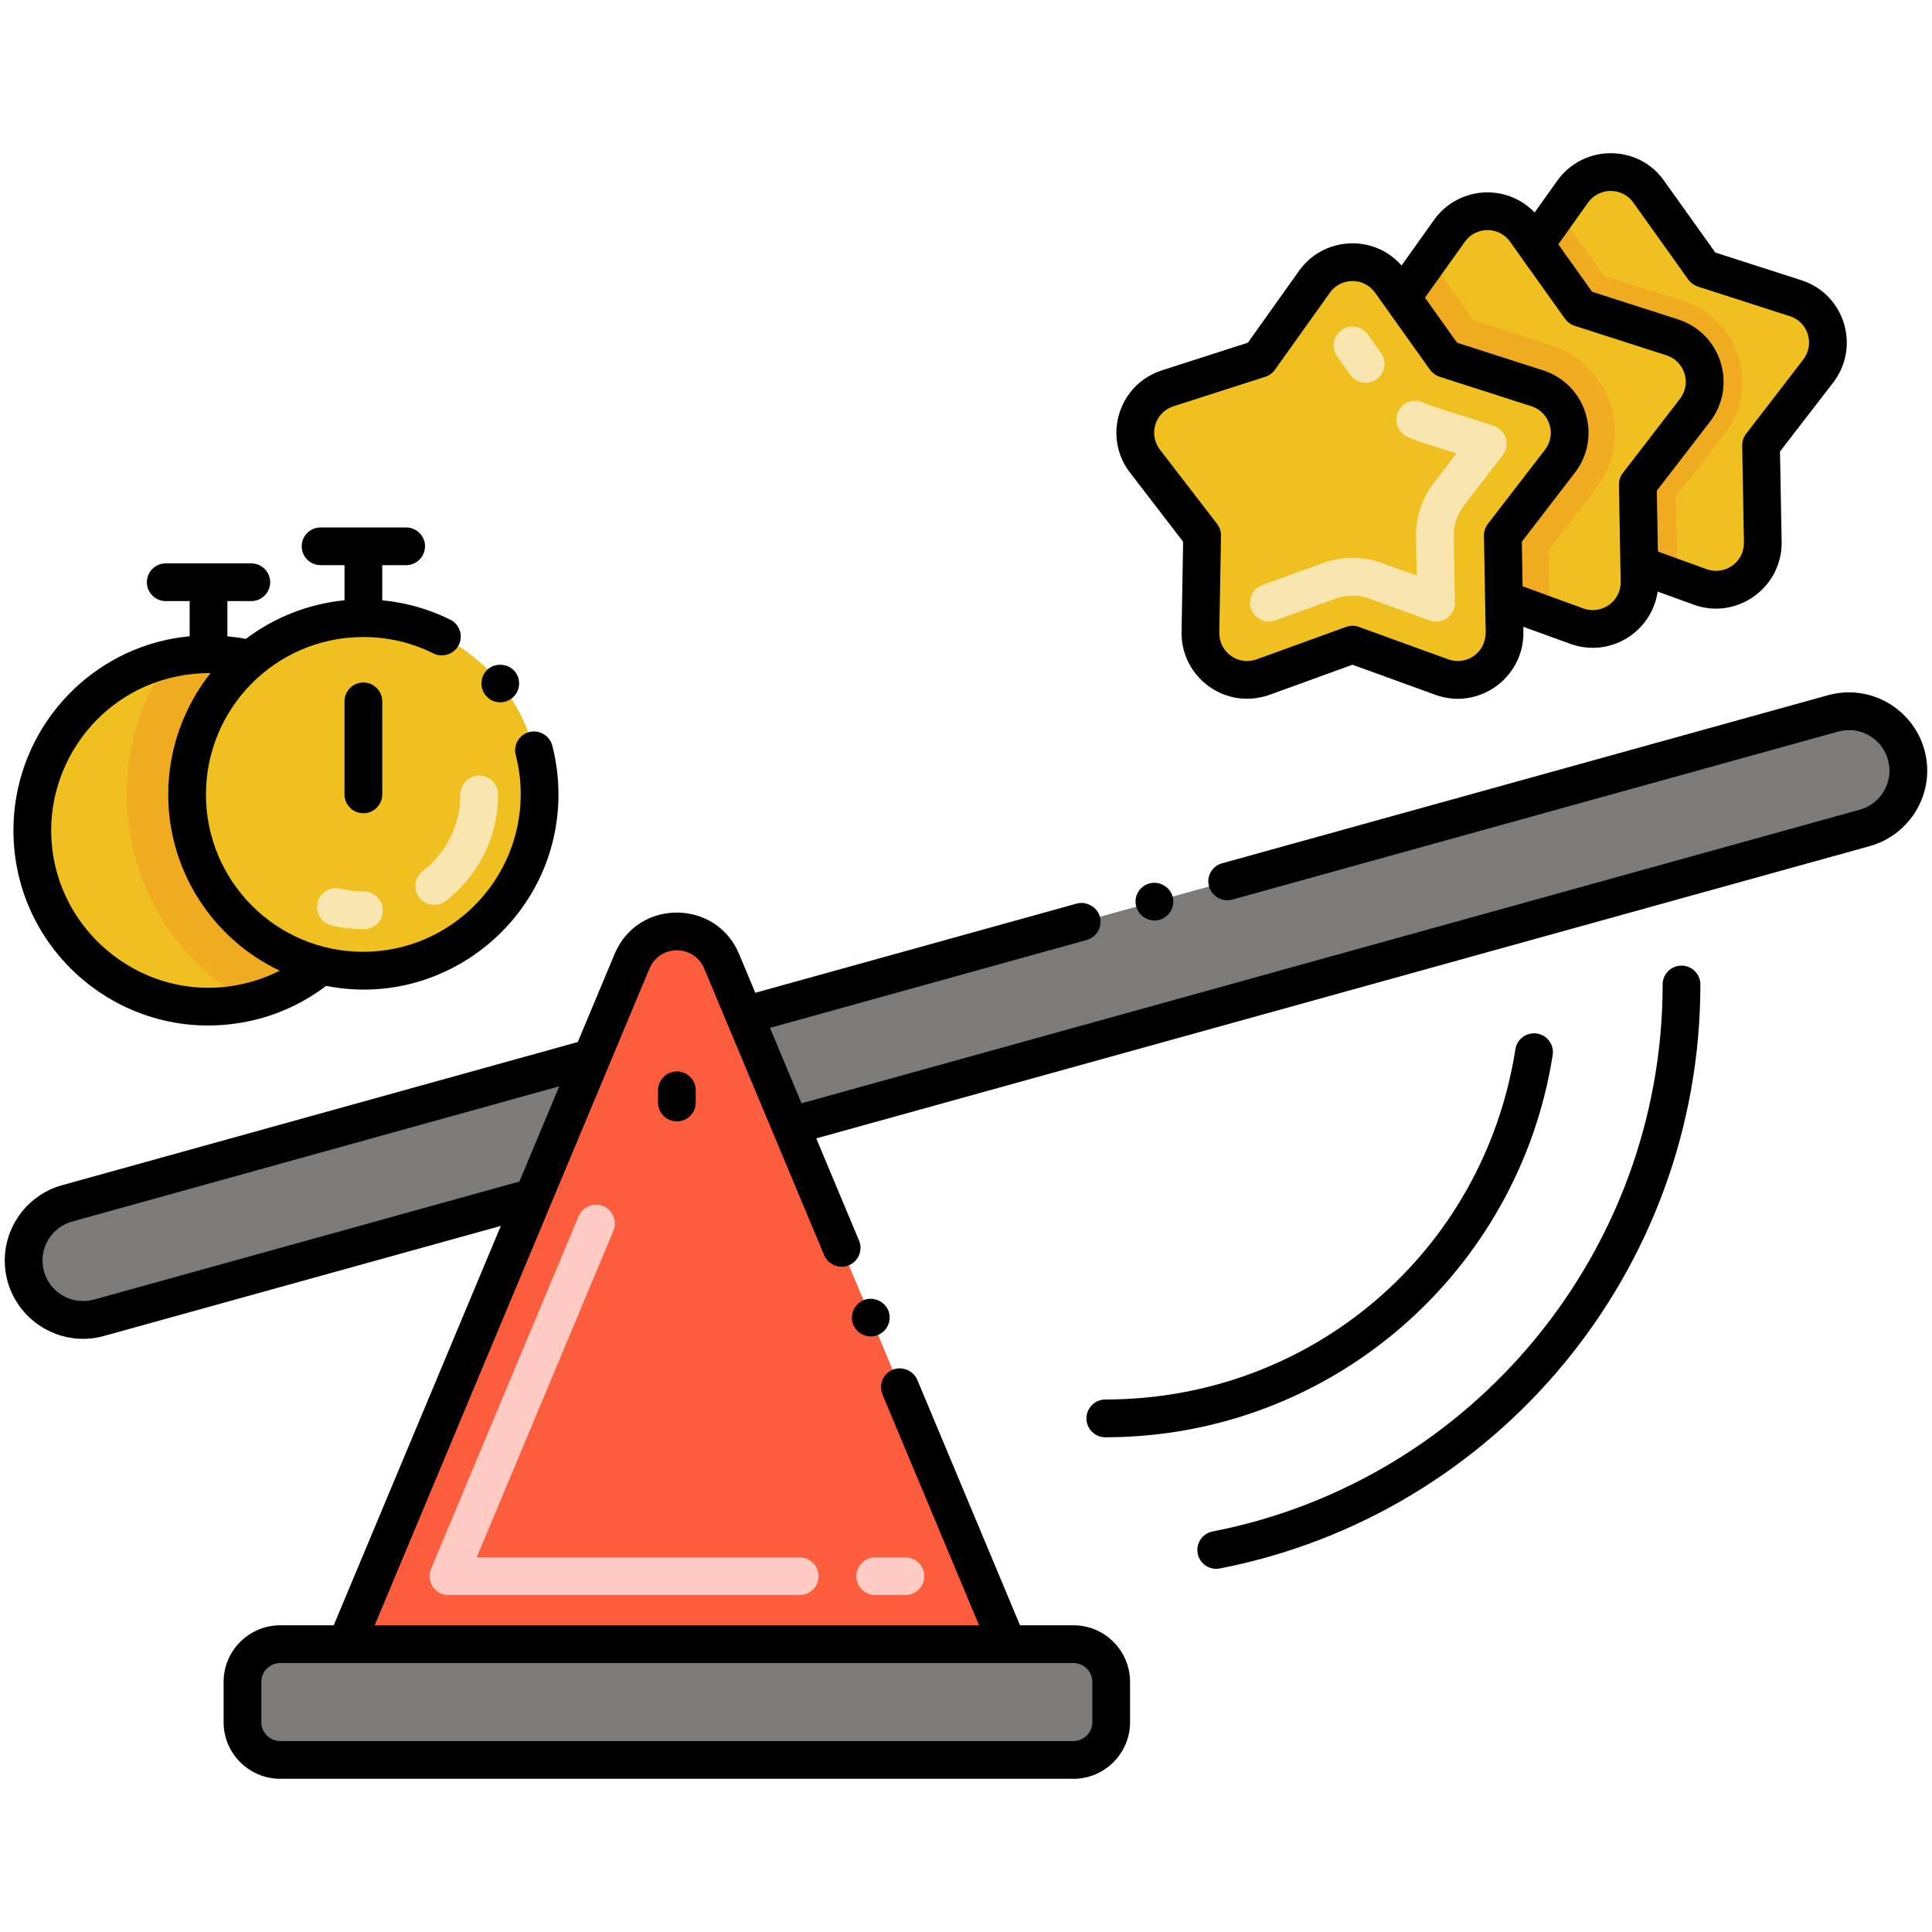 <svg id="Layer_1" enable-background="new 0 0 256 256" height="512" viewBox="0 0 256 256" width="512" xmlns="http://www.w3.org/2000/svg"><g><g><path d="m237.92 39.507-12.18-3.92-7.27-10.19c-2.46-3.46-7.61-3.46-10.08 0-2.408 3.366-1.296 1.808-4.98 6.98l-1.27-1.79c-2.47-3.46-7.61-3.46-10.08 0l-2.62 3.68-3.69 5.17-1.5-2.1c-2.47-3.46-7.61-3.46-10.08 0l-7.27 10.2-12.17 3.91c-4.08 1.32-5.62 6.28-3.01 9.67l7.57 9.83-.23 12.84c-.08 4.33 4.22 7.41 8.3 5.93l11.85-4.3 11.85 4.3c4.08 1.48 8.38-1.6 8.3-5.93l-.08-4.33 6.04 2.19 3.63 1.32c4.08 1.48 8.38-1.6 8.3-5.93l-.04-2.19 5.03 1.82 3.04 1.1c4.08 1.48 8.38-1.59 8.3-5.93l-.23-12.84 7.57-9.82c2.62-3.399 1.08-8.36-3-9.67z" fill="#f0c020"/></g><g><path d="m48.15 81.908c-5.7 0-10.92 2.05-14.98 5.43-3.461-.836-7.096-.891-10.69-.09-10.42 2.34-18.2 11.65-18.2 22.78 0 15.04 14.043 26.201 28.73 22.72 3.58-.84 6.85-2.51 9.58-4.8 14.625 3.615 28.91-7.504 28.91-22.68 0-12.901-10.46-23.36-23.35-23.36z" fill="#f0c020"/></g><g><path d="m48.15 123.118c-1.446 0-2.873-.171-4.241-.509-1.34-.332-2.159-1.687-1.828-3.027.332-1.34 1.692-2.154 3.027-1.828.986.245 2.02.363 3.074.364 1.367 0 2.524 1.098 2.541 2.468.017 1.3-.929 2.526-2.573 2.532zm7.418-4.185c-.846-1.09-.648-2.661.442-3.508 3.171-2.461 4.989-6.164 4.989-10.158 0-1.381 1.119-2.5 2.5-2.5s2.5 1.119 2.5 2.5c0 5.55-2.523 10.692-6.924 14.108-1.088.845-2.658.651-3.507-.442z" fill="#f9e5af"/></g><g><path d="m228.55 57.427-6.5 8.43.19 10.81-5.03-1.82-.19-10.65 7.57-9.83c2.62-3.39 1.07-8.35-3.01-9.67l-12.17-3.91-6-8.41 3.07-4.31c1.307 1.838.247.35 6.04 8.47l10.59 3.4c7.373 2.373 10.168 11.357 5.44 17.49z" fill="#f0ab20"/></g><g><path d="m211.45 64.788-6.28 8.15.15 8.71-6.04-2.19-.15-8.51 7.57-9.83c2.62-3.39 1.07-8.35-3.01-9.67l-12.17-3.91c-5.541-7.776-4.525-6.35-5.77-8.1l3.69-5.17 5.81 8.17 10.28 3.3c8.039 2.587 11.079 12.377 5.92 19.05z" fill="#f0ab20"/></g><g><path d="m42.59 127.948c-2.73 2.29-6 3.96-9.58 4.8-16.486-9.031-21.151-30.393-10.53-45.5 3.594-.801 7.229-.746 10.69.09-5.12 4.29-8.38 10.73-8.38 17.93 0 10.979 7.58 20.19 17.8 22.68z" fill="#f0ab20"/></g><g><path d="m8.9 159.448 69.5-19.29-7.73 18.49-57.56 15.97c-4.297 1.15-8.543-1.366-9.69-5.48-1.16-4.19 1.29-8.531 5.48-9.69z" fill="#7c7b7a"/></g><g><path d="m247.1 109.698c-132.004 36.613-103.57 28.724-142.35 39.49l-6.13-14.64c144.133-39.99 118.951-33.006 144.27-40.02 4.19-1.16 8.53 1.29 9.69 5.48s-1.29 8.53-5.48 9.69z" fill="#7c7b7a"/></g><g><path d="m133.49 217.857h-87.6l24.78-59.21 7.73-18.49 5.35-12.78c2.21-5.27 9.67-5.27 11.87 0l3 7.17 6.13 14.64z" fill="#fc5d3d"/></g><g><path d="m119.967 211.357h-4c-1.381 0-2.5-1.119-2.5-2.5s1.119-2.5 2.5-2.5h4c1.381 0 2.5 1.119 2.5 2.5s-1.119 2.5-2.5 2.5zm-14 0h-46.554c-1.784 0-2.995-1.82-2.306-3.465l19.559-46.735c.533-1.273 1.997-1.874 3.271-1.341 1.273.533 1.874 1.998 1.341 3.271l-18.109 43.27h42.798c1.381 0 2.5 1.119 2.5 2.5s-1.119 2.5-2.5 2.5z" fill="#ffcbc2"/></g><g><path d="m142.24 217.857c-.668 0-105.414 0-105.11 0-2.761 0-5 2.239-5 5v5.34c0 2.761 2.239 5 5 5h105.11c2.761 0 5-2.239 5-5v-5.34c0-2.761-2.239-5-5-5z" fill="#7c7b7a"/></g><g><path d="m205.74 139.8c.207-1.375-.722-2.643-2.091-2.85-1.35-.22-2.64.73-2.85 2.08-4.216 26.868-27.03 46.41-54.34 46.41-1.38 0-2.5 1.13-2.5 2.51 0 1.37 1.12 2.5 2.5 2.5 30.147-.04 54.806-22.088 59.281-50.65z"/><path d="m222.81 127.95c-1.38 0-2.5 1.12-2.5 2.49 0 35.27-25.08 65.75-59.64 72.49-1.351.26-2.23 1.58-1.97 2.93.251 1.279 1.483 2.239 2.93 1.97h.01c36.622-7.137 63.67-39.37 63.67-77.39 0-1.37-1.121-2.49-2.5-2.49z"/><path d="m45.65 92.93v12.33c0 1.38 1.12 2.5 2.5 2.5 1.37 0 2.5-1.12 2.5-2.5v-12.33c0-1.38-1.13-2.5-2.5-2.5-1.38 0-2.5 1.12-2.5 2.5z"/><path d="m87.19 144.47v1.62c0 1.38 1.12 2.5 2.5 2.5s2.5-1.12 2.5-2.5v-1.62c0-1.38-1.12-2.5-2.5-2.5s-2.5 1.12-2.5 2.5z"/><path d="m254.99 99.34c-1.494-5.343-7.08-8.783-12.771-7.22l-80.28 22.27c-1.322.347-2.116 1.736-1.739 3.07.359 1.3 1.77 2.11 3.069 1.74h.021l80.27-22.26c2.949-.814 5.844.959 6.61 3.74.813 2.942-.965 5.845-3.74 6.61l-140.219 38.9-4.183-9.992 41.972-11.648c1.33-.37 2.109-1.75 1.74-3.08-.36-1.29-1.771-2.1-3.07-1.74l-42.589 11.818-2.151-5.139c-3.022-7.291-13.425-7.344-16.49 0l-4.881 11.666-68.309 18.965c-.01 0-.01 0-.02 0-5.356 1.485-8.781 7.088-7.22 12.77 1.529 5.467 7.245 8.745 12.74 7.22l52.613-14.59-22.143 52.92h-7.09c-4.13 0-7.5 3.36-7.5 7.5v5.34c0 4.13 3.37 7.5 7.5 7.5h105.11c4.13 0 7.5-3.37 7.5-7.5v-5.34c0-4.14-3.37-7.5-7.5-7.5h-7.081l-13.61-32.52c-.52-1.23-2.03-1.86-3.28-1.34-1.298.552-1.847 2.024-1.34 3.26v.01l12.8 30.59h-80.079c6.49-15.51 22.382-53.493 36.41-87.02 1.378-3.245 5.883-3.214 7.25 0 22.614 54.033 11.99 28.647 15.9 37.99.52 1.23 2.03 1.86 3.27 1.33 1.27-.53 1.88-1.99 1.35-3.27l-5.672-13.549 139.612-38.731c5.345-1.495 8.782-7.085 7.22-12.77zm-112.75 121.02c1.38 0 2.5 1.12 2.5 2.5v5.34c0 1.37-1.12 2.49-2.5 2.5h-105.11c-1.38-.01-2.5-1.13-2.5-2.5v-5.34c0-1.38 1.12-2.5 2.5-2.5zm-129.78-48.16c-3.072.817-5.885-1.039-6.63-3.73-.814-3.009 1.004-5.854 3.73-6.61h.01l64.534-17.918-5.281 12.62z"/><path d="m152.3 117.06c-1.288.362-2.123 1.694-1.74 3.08.361 1.287 1.713 2.114 3.08 1.74 1.339-.377 2.105-1.782 1.74-3.08-.36-1.3-1.78-2.1-3.08-1.74z"/><path d="m114.41 172.28c-1.288.55-1.865 2.016-1.34 3.27.552 1.316 2.078 1.858 3.27 1.34 1.278-.535 1.875-1.988 1.35-3.27-.52-1.24-2.03-1.86-3.28-1.34z"/><path d="m64.36 92.14c.849 1.067 2.435 1.231 3.5.36 1.07-.87 1.24-2.44.37-3.52-.83-1.03-2.48-1.2-3.52-.36-1.06.87-1.23 2.44-.36 3.52z"/><path d="m33.59 135.18c3.475-.815 6.77-2.381 9.626-4.544 15.915 3.135 30.784-9.153 30.784-25.366 0-2.2-.28-4.38-.82-6.48-.34-1.31-1.72-2.13-3.04-1.79-1.342.33-2.148 1.73-1.8 3.04.44 1.7.66 3.46.66 5.23-.02 11.47-9.37 20.83-20.85 20.85-11.596 0-20.872-9.399-20.86-20.85 0-11.422 9.237-20.86 20.86-20.86 3.26 0 6.39.73 9.29 2.18 1.21.6 2.75.08 3.35-1.12.62-1.24.11-2.74-1.12-3.36h-.01c-2.799-1.399-5.874-2.265-9.01-2.569v-4.651h3.16c1.38 0 2.51-1.12 2.51-2.5s-1.13-2.5-2.51-2.5h-11.33c-1.38 0-2.5 1.12-2.5 2.5s1.12 2.5 2.5 2.5h3.17v4.651c-4.734.462-9.266 2.238-13.081 5.117-.807-.155-1.621-.267-2.439-.345v-4.663h3.17c1.37 0 2.5-1.12 2.5-2.5s-1.13-2.5-2.5-2.5h-11.34c-1.38 0-2.5 1.12-2.5 2.5s1.12 2.5 2.5 2.5h3.17v4.66c-1.069.103-2.135.266-3.19.5-11.703 2.614-20.16 13.082-20.16 25.22 0 16.55 15.39 29.003 31.81 25.15zm-5.69-46c-3.541 4.466-5.61 10.145-5.61 16.09 0 10.09 5.859 19.121 14.77 23.35-1.47.75-3.02 1.32-4.62 1.69-13.006 3.127-25.637-6.859-25.66-20.28 0-10.802 8.629-20.85 21.12-20.85z"/><path d="m156.77 71.78c-.004.249-.21 11.871-.21 12.12.012 5.869 5.817 10.235 11.65 8.17l11-3.99 11 3.99c5.634 2.055 11.625-2.168 11.649-8.17.004 0-.012-.846-.012-.849l6.252 2.269c5.285 1.89 10.764-1.591 11.548-6.93l4.782 1.731c5.579 2.053 11.624-2.119 11.65-8.16l-.221-12.13 7.04-9.13c3.649-4.741 1.558-11.716-4.21-13.57l-11.399-3.67-6.79-9.51c-3.418-4.86-10.676-4.87-14.15-.01l-3.002 4.214c-3.828-3.969-10.211-3.393-13.328.985l-4.304 6.04c-3.73-4.231-10.388-3.808-13.586.71l-6.78 9.52-11.38 3.66c-5.836 1.886-7.851 8.901-4.229 13.57zm53.65-44.93c1.493-2.082 4.558-2.054 6.01 0l7.271 10.19c.31.43.77.76 1.27.93l12.18 3.92c2.45.78 3.343 3.724 1.79 5.76l-7.569 9.82c-.351.45-.53 1.01-.521 1.57l.23 12.84v.08c0 2.503-2.492 4.337-4.95 3.46l-6.45-2.34-.149-8.05 7.039-9.14c3.626-4.675 1.598-11.69-4.22-13.57l-11.39-3.66-4.477-6.285zm-16.32 5.19c1.462-2.067 4.538-2.067 6 0l1.241 1.741c.011.016.018.033.029.049l6 8.41c.303.42.753.765 1.279.93l12.16 3.91c2.344.75 3.407 3.638 1.8 5.76-.015.016-7.556 9.813-7.569 9.83-.351.45-.53 1.01-.521 1.57.22 12.286.178 9.932.23 12.92 0 2.57-2.581 4.326-4.95 3.46l-8.047-2.929-.104-5.911 7.03-9.14c3.634-4.69 1.586-11.694-4.22-13.57l-11.391-3.66-4.25-5.97zm-38.6 21.79 12.17-3.91c.5-.16.95-.49 1.27-.93l7.271-10.2c1.462-2.068 4.538-2.067 6 0l7.27 10.2c.311.43.761.76 1.271.93l12.17 3.91c2.37.759 3.398 3.689 1.8 5.76l-7.57 9.83c-.35.45-.529 1.01-.52 1.57l.15 8.51c0 .01.003.019.003.029l.076 4.25c0 2.788-2.6 4.429-4.949 3.59l-11.851-4.3c-.537-.199-1.158-.2-1.7 0l-11.85 4.3c-2.401.857-4.95-.873-4.95-3.52l.23-12.86c.01-.57-.181-1.12-.521-1.57l-7.569-9.83c-1.544-1.994-.678-4.976 1.799-5.759z"/></g><g><path d="m165.782 80.717c-.472-1.298.199-2.732 1.497-3.203l8.008-2.906c2.523-.915 5.322-.915 7.846 0l4.589 1.666-.093-5.325c0-2.523.849-5.016 2.39-7.017l2.961-3.845c-5.387-1.731-5.565-1.748-6.572-2.248-1.237-.614-1.742-2.114-1.128-3.351.612-1.237 2.111-1.743 3.351-1.128.699.347.666.291 9.266 3.053 1.647.529 2.271 2.536 1.216 3.906l-5.132 6.663c-.972 1.263-1.42 2.901-1.349 4.081l.155 8.756c.031 1.75-1.706 2.992-3.353 2.395l-8.006-2.905c-1.426-.517-3.01-.517-4.436 0l-8.008 2.906c-1.296.469-2.731-.2-3.202-1.498zm13.133-31.051-1.74-2.443c-.801-1.125-.539-2.686.586-3.486 1.123-.801 2.687-.539 3.486.586l1.74 2.443c.801 1.125.539 2.686-.586 3.486-1.119.798-2.684.541-3.486-.586z" fill="#f9e5af"/></g></g></svg>